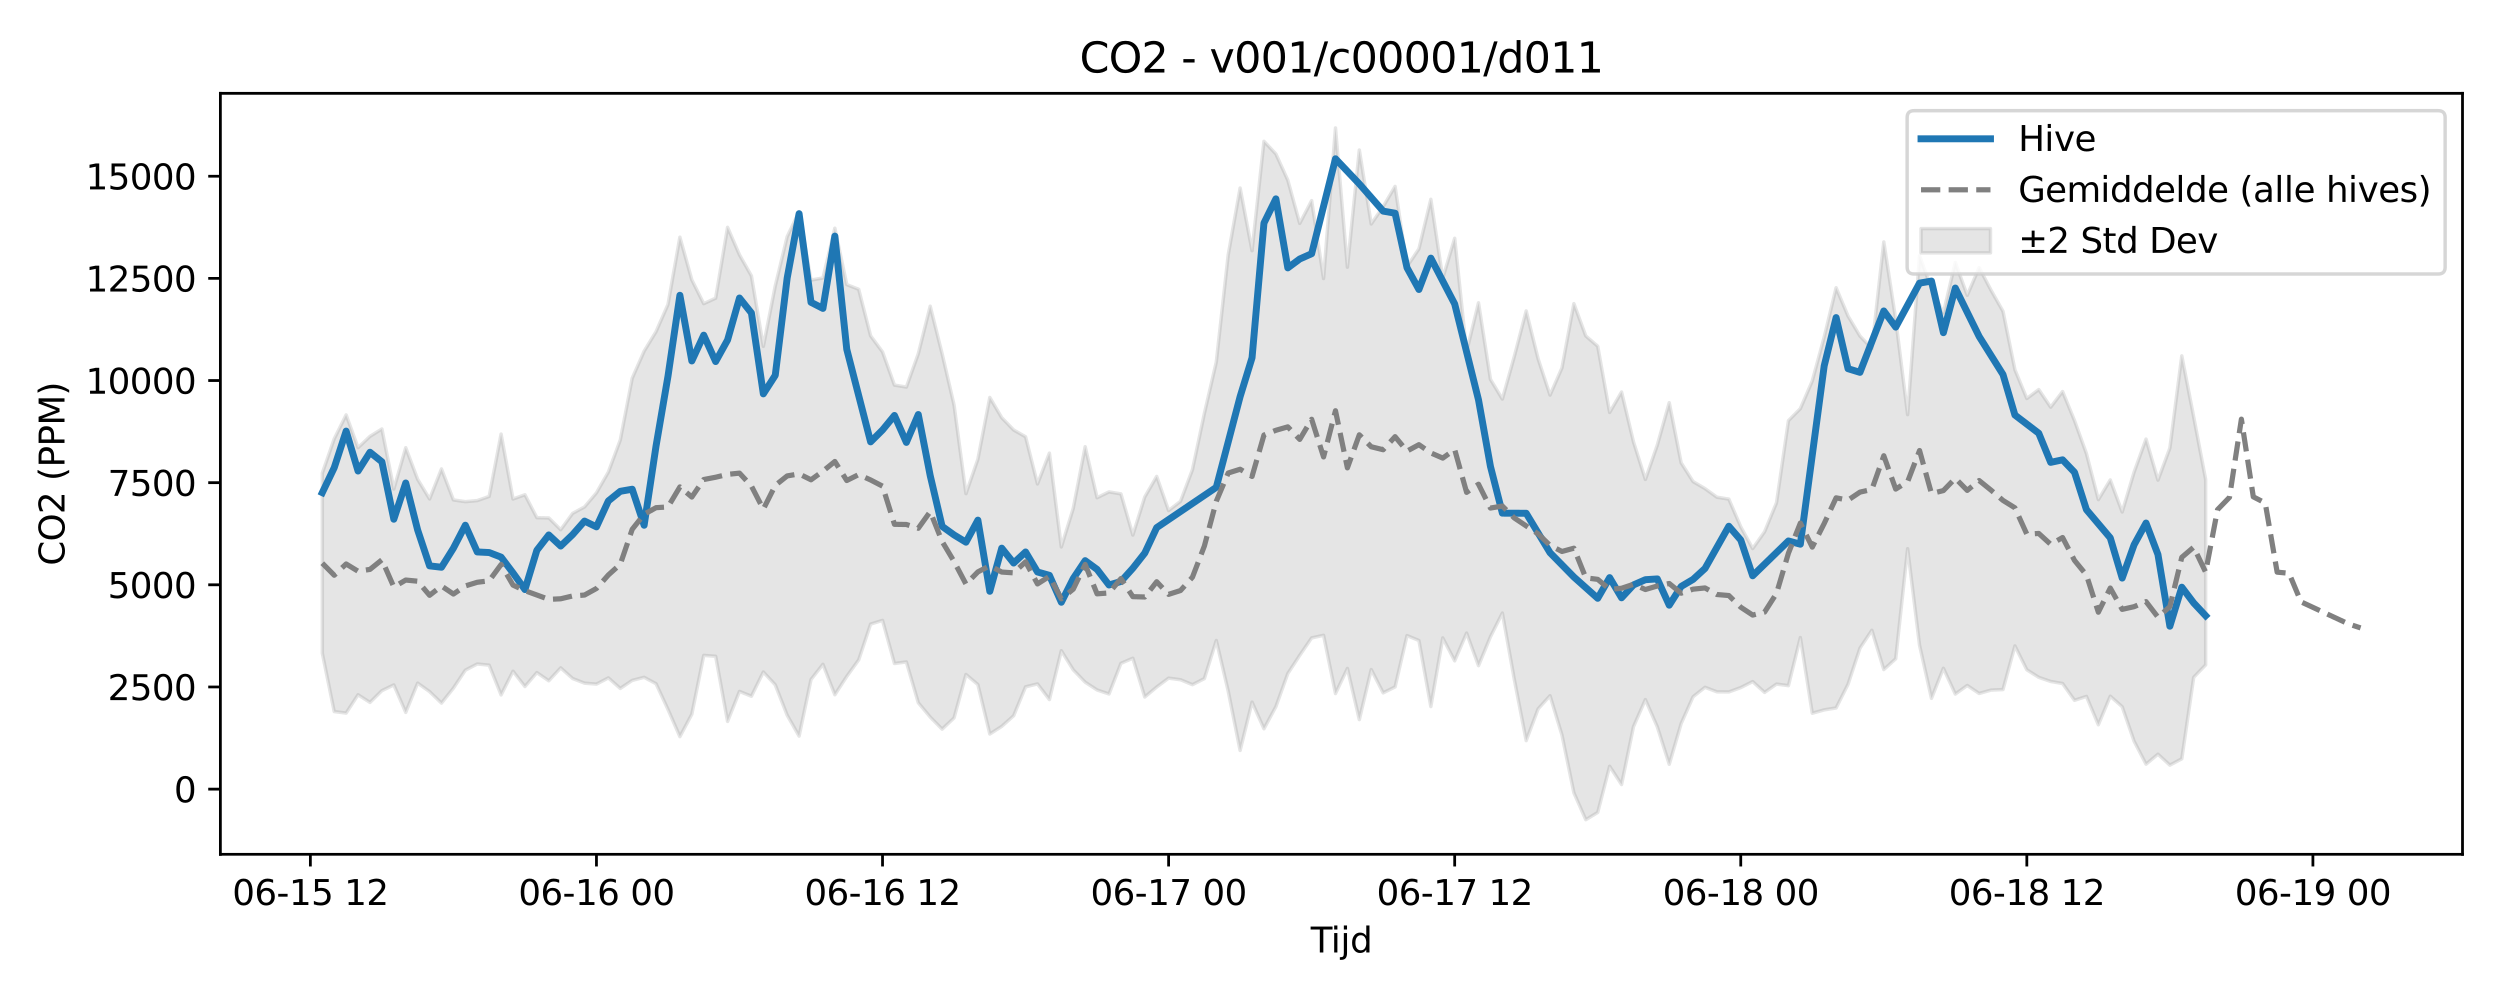<?xml version="1.0" encoding="utf-8" standalone="no"?>
<!DOCTYPE svg PUBLIC "-//W3C//DTD SVG 1.1//EN"
  "http://www.w3.org/Graphics/SVG/1.1/DTD/svg11.dtd">
<svg xmlns:xlink="http://www.w3.org/1999/xlink" width="720pt" height="288pt" viewBox="0 0 720 288" xmlns="http://www.w3.org/2000/svg" version="1.1">
 <defs>
  <style type="text/css">*{stroke-linejoin: round; stroke-linecap: butt}</style>
 </defs>
 <g id="figure_1">
  <g id="patch_1">
   <path d="M 0 288 
L 720 288 
L 720 0 
L 0 0 
z
" style="fill: #ffffff"/>
  </g>
  <g id="axes_1">
   <g id="patch_2">
    <path d="M 63.47 246.04 
L 709.2 246.04 
L 709.2 26.88 
L 63.47 26.88 
z
" style="fill: #ffffff"/>
   </g>
   <g id="FillBetweenPolyCollection_1">
    <defs>
     <path id="mf82077e69b" d="M 92.821 -151.718 
L 92.821 -99.888 
L 96.254 -83.065 
L 99.687 -82.637 
L 103.12 -87.908 
L 106.553 -85.699 
L 109.986 -89.09 
L 113.419 -90.741 
L 116.852 -82.831 
L 120.285 -91.264 
L 123.718 -88.813 
L 127.15 -85.507 
L 130.583 -89.812 
L 134.016 -94.982 
L 137.449 -96.773 
L 140.882 -96.433 
L 144.315 -87.86 
L 147.748 -94.683 
L 151.181 -90.273 
L 154.614 -94.298 
L 158.047 -91.931 
L 161.48 -95.653 
L 164.912 -92.588 
L 168.345 -91.252 
L 171.778 -90.974 
L 175.211 -92.769 
L 178.644 -89.728 
L 182.077 -92.045 
L 185.51 -92.929 
L 188.943 -91.09 
L 192.376 -83.692 
L 195.809 -75.841 
L 199.242 -82.294 
L 202.674 -99.248 
L 206.107 -98.986 
L 209.54 -80.231 
L 212.973 -88.872 
L 216.406 -87.487 
L 219.839 -94.462 
L 223.272 -90.772 
L 226.705 -82.03 
L 230.138 -75.996 
L 233.571 -92.294 
L 237.004 -96.679 
L 240.436 -87.904 
L 243.869 -93.193 
L 247.302 -97.949 
L 250.735 -108.26 
L 254.168 -109.33 
L 257.601 -96.907 
L 261.034 -97.364 
L 264.467 -85.61 
L 267.9 -81.491 
L 271.333 -78.003 
L 274.765 -81.235 
L 278.198 -93.748 
L 281.631 -90.847 
L 285.064 -76.599 
L 288.497 -78.797 
L 291.93 -81.87 
L 295.363 -90.186 
L 298.796 -91.031 
L 302.229 -86.523 
L 305.662 -100.596 
L 309.095 -95.082 
L 312.527 -91.533 
L 315.96 -89.292 
L 319.393 -88.133 
L 322.826 -96.958 
L 326.259 -98.433 
L 329.692 -87.259 
L 333.125 -90.128 
L 336.558 -92.692 
L 339.991 -92.237 
L 343.424 -90.806 
L 346.857 -92.559 
L 350.289 -103.541 
L 353.722 -88.955 
L 357.155 -71.867 
L 360.588 -85.789 
L 364.021 -78.111 
L 367.454 -84.49 
L 370.887 -94.019 
L 374.32 -99.255 
L 377.753 -104.278 
L 381.186 -105.033 
L 384.619 -88.251 
L 388.051 -95.478 
L 391.484 -80.747 
L 394.917 -95.173 
L 398.35 -88.453 
L 401.783 -90.165 
L 405.216 -104.948 
L 408.649 -103.538 
L 412.082 -84.512 
L 415.515 -104.287 
L 418.948 -97.677 
L 422.381 -105.677 
L 425.813 -96.287 
L 429.246 -104.602 
L 432.679 -111.441 
L 436.112 -92.36 
L 439.545 -74.701 
L 442.978 -83.842 
L 446.411 -87.638 
L 449.844 -76.311 
L 453.277 -59.678 
L 456.71 -51.922 
L 460.143 -54.014 
L 463.575 -67.315 
L 467.008 -62.048 
L 470.441 -78.7 
L 473.874 -86.515 
L 477.307 -78.659 
L 480.74 -67.883 
L 484.173 -79.615 
L 487.606 -87.335 
L 491.039 -90.056 
L 494.472 -88.754 
L 497.905 -88.716 
L 501.337 -89.971 
L 504.77 -91.707 
L 508.203 -88.581 
L 511.636 -90.988 
L 515.069 -90.531 
L 518.502 -104.397 
L 521.935 -82.585 
L 525.368 -83.553 
L 528.801 -84.113 
L 532.234 -90.934 
L 535.666 -101.319 
L 539.099 -106.487 
L 542.532 -95.16 
L 545.965 -98.272 
L 549.398 -129.984 
L 552.831 -102.164 
L 556.264 -86.874 
L 559.697 -95.538 
L 563.13 -88.109 
L 566.563 -90.588 
L 569.996 -88.28 
L 573.428 -89.252 
L 576.861 -89.404 
L 580.294 -101.974 
L 583.727 -95.098 
L 587.16 -92.926 
L 590.593 -91.738 
L 594.026 -91.147 
L 597.459 -86.308 
L 600.892 -87.435 
L 604.325 -79.264 
L 607.758 -87.505 
L 611.19 -84.459 
L 614.623 -74.521 
L 618.056 -67.916 
L 621.489 -70.784 
L 624.922 -67.639 
L 628.355 -69.461 
L 631.788 -92.941 
L 635.221 -96.496 
L 635.221 -149.941 
L 635.221 -149.941 
L 631.788 -167.905 
L 628.355 -185.513 
L 624.922 -158.944 
L 621.489 -149.718 
L 618.056 -161.545 
L 614.623 -152.038 
L 611.19 -140.546 
L 607.758 -149.785 
L 604.325 -144.102 
L 600.892 -157.367 
L 597.459 -166.883 
L 594.026 -175.236 
L 590.593 -170.736 
L 587.16 -175.809 
L 583.727 -173.223 
L 580.294 -181.519 
L 576.861 -198.357 
L 573.428 -204.398 
L 569.996 -210.926 
L 566.563 -202.947 
L 563.13 -212.403 
L 559.697 -197.886 
L 556.264 -204.842 
L 552.831 -214.327 
L 549.398 -168.585 
L 545.965 -196.016 
L 542.532 -218.324 
L 539.099 -187.603 
L 535.666 -191.214 
L 532.234 -196.988 
L 528.801 -205.133 
L 525.368 -190.911 
L 521.935 -178.279 
L 518.502 -170.317 
L 515.069 -166.841 
L 511.636 -143.215 
L 508.203 -134.862 
L 504.77 -130.009 
L 501.337 -136.282 
L 497.905 -144.255 
L 494.472 -144.804 
L 491.039 -147.289 
L 487.606 -149.307 
L 484.173 -154.703 
L 480.74 -172.025 
L 477.307 -159.82 
L 473.874 -149.925 
L 470.441 -160.752 
L 467.008 -175.108 
L 463.575 -169.208 
L 460.143 -188.282 
L 456.71 -191.238 
L 453.277 -200.551 
L 449.844 -182.044 
L 446.411 -174.21 
L 442.978 -184.656 
L 439.545 -198.454 
L 436.112 -185.296 
L 432.679 -173.066 
L 429.246 -178.763 
L 425.813 -200.795 
L 422.381 -186.725 
L 418.948 -219.378 
L 415.515 -207.84 
L 412.082 -230.607 
L 408.649 -216.335 
L 405.216 -211.21 
L 401.783 -234.317 
L 398.35 -228.5 
L 394.917 -223.492 
L 391.484 -244.797 
L 388.051 -211.033 
L 384.619 -251.158 
L 381.186 -207.778 
L 377.753 -230.217 
L 374.32 -223.653 
L 370.887 -236.111 
L 367.454 -243.661 
L 364.021 -247.303 
L 360.588 -215.784 
L 357.155 -233.848 
L 353.722 -214.588 
L 350.289 -183.722 
L 346.857 -168.912 
L 343.424 -152.733 
L 339.991 -143.623 
L 336.558 -140.958 
L 333.125 -150.794 
L 329.692 -144.875 
L 326.259 -133.903 
L 322.826 -145.765 
L 319.393 -146.338 
L 315.96 -144.653 
L 312.527 -159.348 
L 309.095 -141.578 
L 305.662 -130.476 
L 302.229 -157.502 
L 298.796 -148.621 
L 295.363 -162.206 
L 291.93 -164.168 
L 288.497 -167.701 
L 285.064 -173.534 
L 281.631 -155.752 
L 278.198 -145.822 
L 274.765 -171.355 
L 271.333 -186.111 
L 267.9 -199.82 
L 264.467 -186.107 
L 261.034 -176.524 
L 257.601 -177.094 
L 254.168 -186.645 
L 250.735 -191.283 
L 247.302 -204.688 
L 243.869 -206.029 
L 240.436 -222.277 
L 237.004 -207.944 
L 233.571 -207.343 
L 230.138 -227.054 
L 226.705 -219.834 
L 223.272 -205.634 
L 219.839 -188.245 
L 216.406 -208.559 
L 212.973 -214.603 
L 209.54 -222.528 
L 206.107 -202.128 
L 202.674 -200.543 
L 199.242 -207.406 
L 195.809 -219.694 
L 192.376 -200.307 
L 188.943 -192.493 
L 185.51 -186.859 
L 182.077 -179.071 
L 178.644 -161.275 
L 175.211 -152.058 
L 171.778 -146.067 
L 168.345 -142.004 
L 164.912 -140.145 
L 161.48 -135.444 
L 158.047 -138.837 
L 154.614 -138.908 
L 151.181 -145.512 
L 147.748 -144.286 
L 144.315 -162.984 
L 140.882 -145.031 
L 137.449 -143.834 
L 134.016 -143.523 
L 130.583 -144.022 
L 127.15 -152.952 
L 123.718 -144.289 
L 120.285 -149.964 
L 116.852 -159.065 
L 113.419 -147.157 
L 109.986 -164.458 
L 106.553 -162.324 
L 103.12 -159.066 
L 99.687 -168.515 
L 96.254 -161.606 
L 92.821 -151.718 
z
" style="stroke: #808080; stroke-opacity: 0.2"/>
    </defs>
    <g clip-path="url(#p3aadb808c8)">
     <use xlink:href="#mf82077e69b" x="0" y="288" style="fill: #808080; fill-opacity: 0.2; stroke: #808080; stroke-opacity: 0.2"/>
    </g>
   </g>
   <g id="matplotlib.axis_1">
    <g id="xtick_1">
     <g id="line2d_1">
      <defs>
       <path id="mbc60d26d0f" d="M 0 0 
L 0 3.5 
" style="stroke: #000000; stroke-width: 0.8"/>
      </defs>
      <g>
       <use xlink:href="#mbc60d26d0f" x="89.388" y="246.04" style="stroke: #000000; stroke-width: 0.8"/>
      </g>
     </g>
     <g id="text_1">
      <!-- 06-15 12 -->
      <g transform="translate(66.908 260.638) scale(0.1 -0.1)">
       <defs>
        <path id="DejaVuSans-30" d="M 2034 4250 
Q 1547 4250 1301 3770 
Q 1056 3291 1056 2328 
Q 1056 1369 1301 889 
Q 1547 409 2034 409 
Q 2525 409 2770 889 
Q 3016 1369 3016 2328 
Q 3016 3291 2770 3770 
Q 2525 4250 2034 4250 
z
M 2034 4750 
Q 2819 4750 3233 4129 
Q 3647 3509 3647 2328 
Q 3647 1150 3233 529 
Q 2819 -91 2034 -91 
Q 1250 -91 836 529 
Q 422 1150 422 2328 
Q 422 3509 836 4129 
Q 1250 4750 2034 4750 
z
" transform="scale(0.016)"/>
        <path id="DejaVuSans-36" d="M 2113 2584 
Q 1688 2584 1439 2293 
Q 1191 2003 1191 1497 
Q 1191 994 1439 701 
Q 1688 409 2113 409 
Q 2538 409 2786 701 
Q 3034 994 3034 1497 
Q 3034 2003 2786 2293 
Q 2538 2584 2113 2584 
z
M 3366 4563 
L 3366 3988 
Q 3128 4100 2886 4159 
Q 2644 4219 2406 4219 
Q 1781 4219 1451 3797 
Q 1122 3375 1075 2522 
Q 1259 2794 1537 2939 
Q 1816 3084 2150 3084 
Q 2853 3084 3261 2657 
Q 3669 2231 3669 1497 
Q 3669 778 3244 343 
Q 2819 -91 2113 -91 
Q 1303 -91 875 529 
Q 447 1150 447 2328 
Q 447 3434 972 4092 
Q 1497 4750 2381 4750 
Q 2619 4750 2861 4703 
Q 3103 4656 3366 4563 
z
" transform="scale(0.016)"/>
        <path id="DejaVuSans-2d" d="M 313 2009 
L 1997 2009 
L 1997 1497 
L 313 1497 
L 313 2009 
z
" transform="scale(0.016)"/>
        <path id="DejaVuSans-31" d="M 794 531 
L 1825 531 
L 1825 4091 
L 703 3866 
L 703 4441 
L 1819 4666 
L 2450 4666 
L 2450 531 
L 3481 531 
L 3481 0 
L 794 0 
L 794 531 
z
" transform="scale(0.016)"/>
        <path id="DejaVuSans-35" d="M 691 4666 
L 3169 4666 
L 3169 4134 
L 1269 4134 
L 1269 2991 
Q 1406 3038 1543 3061 
Q 1681 3084 1819 3084 
Q 2600 3084 3056 2656 
Q 3513 2228 3513 1497 
Q 3513 744 3044 326 
Q 2575 -91 1722 -91 
Q 1428 -91 1123 -41 
Q 819 9 494 109 
L 494 744 
Q 775 591 1075 516 
Q 1375 441 1709 441 
Q 2250 441 2565 725 
Q 2881 1009 2881 1497 
Q 2881 1984 2565 2268 
Q 2250 2553 1709 2553 
Q 1456 2553 1204 2497 
Q 953 2441 691 2322 
L 691 4666 
z
" transform="scale(0.016)"/>
        <path id="DejaVuSans-20" transform="scale(0.016)"/>
        <path id="DejaVuSans-32" d="M 1228 531 
L 3431 531 
L 3431 0 
L 469 0 
L 469 531 
Q 828 903 1448 1529 
Q 2069 2156 2228 2338 
Q 2531 2678 2651 2914 
Q 2772 3150 2772 3378 
Q 2772 3750 2511 3984 
Q 2250 4219 1831 4219 
Q 1534 4219 1204 4116 
Q 875 4013 500 3803 
L 500 4441 
Q 881 4594 1212 4672 
Q 1544 4750 1819 4750 
Q 2544 4750 2975 4387 
Q 3406 4025 3406 3419 
Q 3406 3131 3298 2873 
Q 3191 2616 2906 2266 
Q 2828 2175 2409 1742 
Q 1991 1309 1228 531 
z
" transform="scale(0.016)"/>
       </defs>
       <use xlink:href="#DejaVuSans-30"/>
       <use xlink:href="#DejaVuSans-36" transform="translate(63.623 0)"/>
       <use xlink:href="#DejaVuSans-2d" transform="translate(127.246 0)"/>
       <use xlink:href="#DejaVuSans-31" transform="translate(163.33 0)"/>
       <use xlink:href="#DejaVuSans-35" transform="translate(226.953 0)"/>
       <use xlink:href="#DejaVuSans-20" transform="translate(290.576 0)"/>
       <use xlink:href="#DejaVuSans-31" transform="translate(322.363 0)"/>
       <use xlink:href="#DejaVuSans-32" transform="translate(385.986 0)"/>
      </g>
     </g>
    </g>
    <g id="xtick_2">
     <g id="line2d_2">
      <g>
       <use xlink:href="#mbc60d26d0f" x="171.778" y="246.04" style="stroke: #000000; stroke-width: 0.8"/>
      </g>
     </g>
     <g id="text_2">
      <!-- 06-16 00 -->
      <g transform="translate(149.298 260.638) scale(0.1 -0.1)">
       <use xlink:href="#DejaVuSans-30"/>
       <use xlink:href="#DejaVuSans-36" transform="translate(63.623 0)"/>
       <use xlink:href="#DejaVuSans-2d" transform="translate(127.246 0)"/>
       <use xlink:href="#DejaVuSans-31" transform="translate(163.33 0)"/>
       <use xlink:href="#DejaVuSans-36" transform="translate(226.953 0)"/>
       <use xlink:href="#DejaVuSans-20" transform="translate(290.576 0)"/>
       <use xlink:href="#DejaVuSans-30" transform="translate(322.363 0)"/>
       <use xlink:href="#DejaVuSans-30" transform="translate(385.986 0)"/>
      </g>
     </g>
    </g>
    <g id="xtick_3">
     <g id="line2d_3">
      <g>
       <use xlink:href="#mbc60d26d0f" x="254.168" y="246.04" style="stroke: #000000; stroke-width: 0.8"/>
      </g>
     </g>
     <g id="text_3">
      <!-- 06-16 12 -->
      <g transform="translate(231.688 260.638) scale(0.1 -0.1)">
       <use xlink:href="#DejaVuSans-30"/>
       <use xlink:href="#DejaVuSans-36" transform="translate(63.623 0)"/>
       <use xlink:href="#DejaVuSans-2d" transform="translate(127.246 0)"/>
       <use xlink:href="#DejaVuSans-31" transform="translate(163.33 0)"/>
       <use xlink:href="#DejaVuSans-36" transform="translate(226.953 0)"/>
       <use xlink:href="#DejaVuSans-20" transform="translate(290.576 0)"/>
       <use xlink:href="#DejaVuSans-31" transform="translate(322.363 0)"/>
       <use xlink:href="#DejaVuSans-32" transform="translate(385.986 0)"/>
      </g>
     </g>
    </g>
    <g id="xtick_4">
     <g id="line2d_4">
      <g>
       <use xlink:href="#mbc60d26d0f" x="336.558" y="246.04" style="stroke: #000000; stroke-width: 0.8"/>
      </g>
     </g>
     <g id="text_4">
      <!-- 06-17 00 -->
      <g transform="translate(314.077 260.638) scale(0.1 -0.1)">
       <defs>
        <path id="DejaVuSans-37" d="M 525 4666 
L 3525 4666 
L 3525 4397 
L 1831 0 
L 1172 0 
L 2766 4134 
L 525 4134 
L 525 4666 
z
" transform="scale(0.016)"/>
       </defs>
       <use xlink:href="#DejaVuSans-30"/>
       <use xlink:href="#DejaVuSans-36" transform="translate(63.623 0)"/>
       <use xlink:href="#DejaVuSans-2d" transform="translate(127.246 0)"/>
       <use xlink:href="#DejaVuSans-31" transform="translate(163.33 0)"/>
       <use xlink:href="#DejaVuSans-37" transform="translate(226.953 0)"/>
       <use xlink:href="#DejaVuSans-20" transform="translate(290.576 0)"/>
       <use xlink:href="#DejaVuSans-30" transform="translate(322.363 0)"/>
       <use xlink:href="#DejaVuSans-30" transform="translate(385.986 0)"/>
      </g>
     </g>
    </g>
    <g id="xtick_5">
     <g id="line2d_5">
      <g>
       <use xlink:href="#mbc60d26d0f" x="418.948" y="246.04" style="stroke: #000000; stroke-width: 0.8"/>
      </g>
     </g>
     <g id="text_5">
      <!-- 06-17 12 -->
      <g transform="translate(396.467 260.638) scale(0.1 -0.1)">
       <use xlink:href="#DejaVuSans-30"/>
       <use xlink:href="#DejaVuSans-36" transform="translate(63.623 0)"/>
       <use xlink:href="#DejaVuSans-2d" transform="translate(127.246 0)"/>
       <use xlink:href="#DejaVuSans-31" transform="translate(163.33 0)"/>
       <use xlink:href="#DejaVuSans-37" transform="translate(226.953 0)"/>
       <use xlink:href="#DejaVuSans-20" transform="translate(290.576 0)"/>
       <use xlink:href="#DejaVuSans-31" transform="translate(322.363 0)"/>
       <use xlink:href="#DejaVuSans-32" transform="translate(385.986 0)"/>
      </g>
     </g>
    </g>
    <g id="xtick_6">
     <g id="line2d_6">
      <g>
       <use xlink:href="#mbc60d26d0f" x="501.337" y="246.04" style="stroke: #000000; stroke-width: 0.8"/>
      </g>
     </g>
     <g id="text_6">
      <!-- 06-18 00 -->
      <g transform="translate(478.857 260.638) scale(0.1 -0.1)">
       <defs>
        <path id="DejaVuSans-38" d="M 2034 2216 
Q 1584 2216 1326 1975 
Q 1069 1734 1069 1313 
Q 1069 891 1326 650 
Q 1584 409 2034 409 
Q 2484 409 2743 651 
Q 3003 894 3003 1313 
Q 3003 1734 2745 1975 
Q 2488 2216 2034 2216 
z
M 1403 2484 
Q 997 2584 770 2862 
Q 544 3141 544 3541 
Q 544 4100 942 4425 
Q 1341 4750 2034 4750 
Q 2731 4750 3128 4425 
Q 3525 4100 3525 3541 
Q 3525 3141 3298 2862 
Q 3072 2584 2669 2484 
Q 3125 2378 3379 2068 
Q 3634 1759 3634 1313 
Q 3634 634 3220 271 
Q 2806 -91 2034 -91 
Q 1263 -91 848 271 
Q 434 634 434 1313 
Q 434 1759 690 2068 
Q 947 2378 1403 2484 
z
M 1172 3481 
Q 1172 3119 1398 2916 
Q 1625 2713 2034 2713 
Q 2441 2713 2670 2916 
Q 2900 3119 2900 3481 
Q 2900 3844 2670 4047 
Q 2441 4250 2034 4250 
Q 1625 4250 1398 4047 
Q 1172 3844 1172 3481 
z
" transform="scale(0.016)"/>
       </defs>
       <use xlink:href="#DejaVuSans-30"/>
       <use xlink:href="#DejaVuSans-36" transform="translate(63.623 0)"/>
       <use xlink:href="#DejaVuSans-2d" transform="translate(127.246 0)"/>
       <use xlink:href="#DejaVuSans-31" transform="translate(163.33 0)"/>
       <use xlink:href="#DejaVuSans-38" transform="translate(226.953 0)"/>
       <use xlink:href="#DejaVuSans-20" transform="translate(290.576 0)"/>
       <use xlink:href="#DejaVuSans-30" transform="translate(322.363 0)"/>
       <use xlink:href="#DejaVuSans-30" transform="translate(385.986 0)"/>
      </g>
     </g>
    </g>
    <g id="xtick_7">
     <g id="line2d_7">
      <g>
       <use xlink:href="#mbc60d26d0f" x="583.727" y="246.04" style="stroke: #000000; stroke-width: 0.8"/>
      </g>
     </g>
     <g id="text_7">
      <!-- 06-18 12 -->
      <g transform="translate(561.247 260.638) scale(0.1 -0.1)">
       <use xlink:href="#DejaVuSans-30"/>
       <use xlink:href="#DejaVuSans-36" transform="translate(63.623 0)"/>
       <use xlink:href="#DejaVuSans-2d" transform="translate(127.246 0)"/>
       <use xlink:href="#DejaVuSans-31" transform="translate(163.33 0)"/>
       <use xlink:href="#DejaVuSans-38" transform="translate(226.953 0)"/>
       <use xlink:href="#DejaVuSans-20" transform="translate(290.576 0)"/>
       <use xlink:href="#DejaVuSans-31" transform="translate(322.363 0)"/>
       <use xlink:href="#DejaVuSans-32" transform="translate(385.986 0)"/>
      </g>
     </g>
    </g>
    <g id="xtick_8">
     <g id="line2d_8">
      <g>
       <use xlink:href="#mbc60d26d0f" x="666.117" y="246.04" style="stroke: #000000; stroke-width: 0.8"/>
      </g>
     </g>
     <g id="text_8">
      <!-- 06-19 00 -->
      <g transform="translate(643.637 260.638) scale(0.1 -0.1)">
       <defs>
        <path id="DejaVuSans-39" d="M 703 97 
L 703 672 
Q 941 559 1184 500 
Q 1428 441 1663 441 
Q 2288 441 2617 861 
Q 2947 1281 2994 2138 
Q 2813 1869 2534 1725 
Q 2256 1581 1919 1581 
Q 1219 1581 811 2004 
Q 403 2428 403 3163 
Q 403 3881 828 4315 
Q 1253 4750 1959 4750 
Q 2769 4750 3195 4129 
Q 3622 3509 3622 2328 
Q 3622 1225 3098 567 
Q 2575 -91 1691 -91 
Q 1453 -91 1209 -44 
Q 966 3 703 97 
z
M 1959 2075 
Q 2384 2075 2632 2365 
Q 2881 2656 2881 3163 
Q 2881 3666 2632 3958 
Q 2384 4250 1959 4250 
Q 1534 4250 1286 3958 
Q 1038 3666 1038 3163 
Q 1038 2656 1286 2365 
Q 1534 2075 1959 2075 
z
" transform="scale(0.016)"/>
       </defs>
       <use xlink:href="#DejaVuSans-30"/>
       <use xlink:href="#DejaVuSans-36" transform="translate(63.623 0)"/>
       <use xlink:href="#DejaVuSans-2d" transform="translate(127.246 0)"/>
       <use xlink:href="#DejaVuSans-31" transform="translate(163.33 0)"/>
       <use xlink:href="#DejaVuSans-39" transform="translate(226.953 0)"/>
       <use xlink:href="#DejaVuSans-20" transform="translate(290.576 0)"/>
       <use xlink:href="#DejaVuSans-30" transform="translate(322.363 0)"/>
       <use xlink:href="#DejaVuSans-30" transform="translate(385.986 0)"/>
      </g>
     </g>
    </g>
    <g id="text_9">
     <!-- Tijd -->
     <g transform="translate(377.485 274.317) scale(0.1 -0.1)">
      <defs>
       <path id="DejaVuSans-54" d="M -19 4666 
L 3928 4666 
L 3928 4134 
L 2272 4134 
L 2272 0 
L 1638 0 
L 1638 4134 
L -19 4134 
L -19 4666 
z
" transform="scale(0.016)"/>
       <path id="DejaVuSans-69" d="M 603 3500 
L 1178 3500 
L 1178 0 
L 603 0 
L 603 3500 
z
M 603 4863 
L 1178 4863 
L 1178 4134 
L 603 4134 
L 603 4863 
z
" transform="scale(0.016)"/>
       <path id="DejaVuSans-6a" d="M 603 3500 
L 1178 3500 
L 1178 -63 
Q 1178 -731 923 -1031 
Q 669 -1331 103 -1331 
L -116 -1331 
L -116 -844 
L 38 -844 
Q 366 -844 484 -692 
Q 603 -541 603 -63 
L 603 3500 
z
M 603 4863 
L 1178 4863 
L 1178 4134 
L 603 4134 
L 603 4863 
z
" transform="scale(0.016)"/>
       <path id="DejaVuSans-64" d="M 2906 2969 
L 2906 4863 
L 3481 4863 
L 3481 0 
L 2906 0 
L 2906 525 
Q 2725 213 2448 61 
Q 2172 -91 1784 -91 
Q 1150 -91 751 415 
Q 353 922 353 1747 
Q 353 2572 751 3078 
Q 1150 3584 1784 3584 
Q 2172 3584 2448 3432 
Q 2725 3281 2906 2969 
z
M 947 1747 
Q 947 1113 1208 752 
Q 1469 391 1925 391 
Q 2381 391 2643 752 
Q 2906 1113 2906 1747 
Q 2906 2381 2643 2742 
Q 2381 3103 1925 3103 
Q 1469 3103 1208 2742 
Q 947 2381 947 1747 
z
" transform="scale(0.016)"/>
      </defs>
      <use xlink:href="#DejaVuSans-54"/>
      <use xlink:href="#DejaVuSans-69" transform="translate(57.959 0)"/>
      <use xlink:href="#DejaVuSans-6a" transform="translate(85.742 0)"/>
      <use xlink:href="#DejaVuSans-64" transform="translate(113.525 0)"/>
     </g>
    </g>
   </g>
   <g id="matplotlib.axis_2">
    <g id="ytick_1">
     <g id="line2d_9">
      <defs>
       <path id="m5ac6c5b2dc" d="M 0 0 
L -3.5 0 
" style="stroke: #000000; stroke-width: 0.8"/>
      </defs>
      <g>
       <use xlink:href="#m5ac6c5b2dc" x="63.47" y="227.265" style="stroke: #000000; stroke-width: 0.8"/>
      </g>
     </g>
     <g id="text_10">
      <!-- 0 -->
      <g transform="translate(50.108 231.064) scale(0.1 -0.1)">
       <use xlink:href="#DejaVuSans-30"/>
      </g>
     </g>
    </g>
    <g id="ytick_2">
     <g id="line2d_10">
      <g>
       <use xlink:href="#m5ac6c5b2dc" x="63.47" y="197.846" style="stroke: #000000; stroke-width: 0.8"/>
      </g>
     </g>
     <g id="text_11">
      <!-- 2500 -->
      <g transform="translate(31.02 201.646) scale(0.1 -0.1)">
       <use xlink:href="#DejaVuSans-32"/>
       <use xlink:href="#DejaVuSans-35" transform="translate(63.623 0)"/>
       <use xlink:href="#DejaVuSans-30" transform="translate(127.246 0)"/>
       <use xlink:href="#DejaVuSans-30" transform="translate(190.869 0)"/>
      </g>
     </g>
    </g>
    <g id="ytick_3">
     <g id="line2d_11">
      <g>
       <use xlink:href="#m5ac6c5b2dc" x="63.47" y="168.428" style="stroke: #000000; stroke-width: 0.8"/>
      </g>
     </g>
     <g id="text_12">
      <!-- 5000 -->
      <g transform="translate(31.02 172.227) scale(0.1 -0.1)">
       <use xlink:href="#DejaVuSans-35"/>
       <use xlink:href="#DejaVuSans-30" transform="translate(63.623 0)"/>
       <use xlink:href="#DejaVuSans-30" transform="translate(127.246 0)"/>
       <use xlink:href="#DejaVuSans-30" transform="translate(190.869 0)"/>
      </g>
     </g>
    </g>
    <g id="ytick_4">
     <g id="line2d_12">
      <g>
       <use xlink:href="#m5ac6c5b2dc" x="63.47" y="139.009" style="stroke: #000000; stroke-width: 0.8"/>
      </g>
     </g>
     <g id="text_13">
      <!-- 7500 -->
      <g transform="translate(31.02 142.809) scale(0.1 -0.1)">
       <use xlink:href="#DejaVuSans-37"/>
       <use xlink:href="#DejaVuSans-35" transform="translate(63.623 0)"/>
       <use xlink:href="#DejaVuSans-30" transform="translate(127.246 0)"/>
       <use xlink:href="#DejaVuSans-30" transform="translate(190.869 0)"/>
      </g>
     </g>
    </g>
    <g id="ytick_5">
     <g id="line2d_13">
      <g>
       <use xlink:href="#m5ac6c5b2dc" x="63.47" y="109.591" style="stroke: #000000; stroke-width: 0.8"/>
      </g>
     </g>
     <g id="text_14">
      <!-- 10000 -->
      <g transform="translate(24.657 113.39) scale(0.1 -0.1)">
       <use xlink:href="#DejaVuSans-31"/>
       <use xlink:href="#DejaVuSans-30" transform="translate(63.623 0)"/>
       <use xlink:href="#DejaVuSans-30" transform="translate(127.246 0)"/>
       <use xlink:href="#DejaVuSans-30" transform="translate(190.869 0)"/>
       <use xlink:href="#DejaVuSans-30" transform="translate(254.492 0)"/>
      </g>
     </g>
    </g>
    <g id="ytick_6">
     <g id="line2d_14">
      <g>
       <use xlink:href="#m5ac6c5b2dc" x="63.47" y="80.172" style="stroke: #000000; stroke-width: 0.8"/>
      </g>
     </g>
     <g id="text_15">
      <!-- 12500 -->
      <g transform="translate(24.657 83.971) scale(0.1 -0.1)">
       <use xlink:href="#DejaVuSans-31"/>
       <use xlink:href="#DejaVuSans-32" transform="translate(63.623 0)"/>
       <use xlink:href="#DejaVuSans-35" transform="translate(127.246 0)"/>
       <use xlink:href="#DejaVuSans-30" transform="translate(190.869 0)"/>
       <use xlink:href="#DejaVuSans-30" transform="translate(254.492 0)"/>
      </g>
     </g>
    </g>
    <g id="ytick_7">
     <g id="line2d_15">
      <g>
       <use xlink:href="#m5ac6c5b2dc" x="63.47" y="50.754" style="stroke: #000000; stroke-width: 0.8"/>
      </g>
     </g>
     <g id="text_16">
      <!-- 15000 -->
      <g transform="translate(24.657 54.553) scale(0.1 -0.1)">
       <use xlink:href="#DejaVuSans-31"/>
       <use xlink:href="#DejaVuSans-35" transform="translate(63.623 0)"/>
       <use xlink:href="#DejaVuSans-30" transform="translate(127.246 0)"/>
       <use xlink:href="#DejaVuSans-30" transform="translate(190.869 0)"/>
       <use xlink:href="#DejaVuSans-30" transform="translate(254.492 0)"/>
      </g>
     </g>
    </g>
    <g id="text_17">
     <!-- CO2 (PPM) -->
     <g transform="translate(18.578 162.903) rotate(-90) scale(0.1 -0.1)">
      <defs>
       <path id="DejaVuSans-43" d="M 4122 4306 
L 4122 3641 
Q 3803 3938 3442 4084 
Q 3081 4231 2675 4231 
Q 1875 4231 1450 3742 
Q 1025 3253 1025 2328 
Q 1025 1406 1450 917 
Q 1875 428 2675 428 
Q 3081 428 3442 575 
Q 3803 722 4122 1019 
L 4122 359 
Q 3791 134 3420 21 
Q 3050 -91 2638 -91 
Q 1578 -91 968 557 
Q 359 1206 359 2328 
Q 359 3453 968 4101 
Q 1578 4750 2638 4750 
Q 3056 4750 3426 4639 
Q 3797 4528 4122 4306 
z
" transform="scale(0.016)"/>
       <path id="DejaVuSans-4f" d="M 2522 4238 
Q 1834 4238 1429 3725 
Q 1025 3213 1025 2328 
Q 1025 1447 1429 934 
Q 1834 422 2522 422 
Q 3209 422 3611 934 
Q 4013 1447 4013 2328 
Q 4013 3213 3611 3725 
Q 3209 4238 2522 4238 
z
M 2522 4750 
Q 3503 4750 4090 4092 
Q 4678 3434 4678 2328 
Q 4678 1225 4090 567 
Q 3503 -91 2522 -91 
Q 1538 -91 948 565 
Q 359 1222 359 2328 
Q 359 3434 948 4092 
Q 1538 4750 2522 4750 
z
" transform="scale(0.016)"/>
       <path id="DejaVuSans-28" d="M 1984 4856 
Q 1566 4138 1362 3434 
Q 1159 2731 1159 2009 
Q 1159 1288 1364 580 
Q 1569 -128 1984 -844 
L 1484 -844 
Q 1016 -109 783 600 
Q 550 1309 550 2009 
Q 550 2706 781 3412 
Q 1013 4119 1484 4856 
L 1984 4856 
z
" transform="scale(0.016)"/>
       <path id="DejaVuSans-50" d="M 1259 4147 
L 1259 2394 
L 2053 2394 
Q 2494 2394 2734 2622 
Q 2975 2850 2975 3272 
Q 2975 3691 2734 3919 
Q 2494 4147 2053 4147 
L 1259 4147 
z
M 628 4666 
L 2053 4666 
Q 2838 4666 3239 4311 
Q 3641 3956 3641 3272 
Q 3641 2581 3239 2228 
Q 2838 1875 2053 1875 
L 1259 1875 
L 1259 0 
L 628 0 
L 628 4666 
z
" transform="scale(0.016)"/>
       <path id="DejaVuSans-4d" d="M 628 4666 
L 1569 4666 
L 2759 1491 
L 3956 4666 
L 4897 4666 
L 4897 0 
L 4281 0 
L 4281 4097 
L 3078 897 
L 2444 897 
L 1241 4097 
L 1241 0 
L 628 0 
L 628 4666 
z
" transform="scale(0.016)"/>
       <path id="DejaVuSans-29" d="M 513 4856 
L 1013 4856 
Q 1481 4119 1714 3412 
Q 1947 2706 1947 2009 
Q 1947 1309 1714 600 
Q 1481 -109 1013 -844 
L 513 -844 
Q 928 -128 1133 580 
Q 1338 1288 1338 2009 
Q 1338 2731 1133 3434 
Q 928 4138 513 4856 
z
" transform="scale(0.016)"/>
      </defs>
      <use xlink:href="#DejaVuSans-43"/>
      <use xlink:href="#DejaVuSans-4f" transform="translate(69.824 0)"/>
      <use xlink:href="#DejaVuSans-32" transform="translate(148.535 0)"/>
      <use xlink:href="#DejaVuSans-20" transform="translate(212.158 0)"/>
      <use xlink:href="#DejaVuSans-28" transform="translate(243.945 0)"/>
      <use xlink:href="#DejaVuSans-50" transform="translate(282.959 0)"/>
      <use xlink:href="#DejaVuSans-50" transform="translate(343.262 0)"/>
      <use xlink:href="#DejaVuSans-4d" transform="translate(403.564 0)"/>
      <use xlink:href="#DejaVuSans-29" transform="translate(489.844 0)"/>
     </g>
    </g>
   </g>
   <g id="line2d_16">
    <path d="M 92.821 141.881 
L 96.254 134.699 
L 99.687 124.159 
L 103.12 135.656 
L 106.553 130.248 
L 109.986 132.996 
L 113.419 149.535 
L 116.852 139.103 
L 120.285 152.648 
L 123.718 162.968 
L 127.15 163.368 
L 130.583 157.872 
L 134.016 151.263 
L 137.449 158.961 
L 140.882 159.132 
L 144.315 160.453 
L 147.748 165.004 
L 151.181 169.793 
L 154.614 158.484 
L 158.047 154.064 
L 161.48 157.264 
L 164.912 153.97 
L 168.345 150.071 
L 171.778 151.734 
L 175.211 144.265 
L 178.644 141.496 
L 182.077 140.898 
L 185.51 151.271 
L 188.943 128.434 
L 192.376 108.375 
L 195.809 85.044 
L 199.242 103.954 
L 202.674 96.529 
L 206.107 104.127 
L 209.54 97.917 
L 212.973 85.828 
L 216.406 90.127 
L 219.839 113.431 
L 223.272 108.096 
L 226.705 80.072 
L 230.138 61.55 
L 233.571 87.068 
L 237.004 88.821 
L 240.436 68.005 
L 243.869 100.608 
L 250.735 127.254 
L 254.168 123.829 
L 257.601 119.652 
L 261.034 127.411 
L 264.467 119.385 
L 267.9 136.977 
L 271.333 151.593 
L 274.765 154.06 
L 278.198 156.149 
L 281.631 149.804 
L 285.064 170.293 
L 288.497 157.872 
L 291.93 162.156 
L 295.363 158.967 
L 298.796 164.727 
L 302.229 165.694 
L 305.662 173.449 
L 309.095 166.612 
L 312.527 161.469 
L 315.96 163.984 
L 319.393 168.475 
L 322.826 167.471 
L 326.259 163.65 
L 329.692 159.288 
L 333.125 151.959 
L 350.289 140.351 
L 357.155 114.215 
L 360.588 103.036 
L 364.021 64.239 
L 367.454 57.273 
L 370.887 77.148 
L 374.32 74.594 
L 377.753 73.065 
L 384.619 45.729 
L 391.484 52.966 
L 398.35 60.803 
L 401.783 61.403 
L 405.216 77.107 
L 408.649 83.373 
L 412.082 74.347 
L 418.948 87.539 
L 425.813 115.174 
L 429.246 134.314 
L 432.679 147.788 
L 439.545 147.823 
L 446.411 159.183 
L 453.277 166.18 
L 460.143 172.311 
L 463.575 166.357 
L 467.008 172.164 
L 470.441 168.459 
L 473.874 166.953 
L 477.307 166.729 
L 480.74 174.296 
L 484.173 168.899 
L 487.606 166.867 
L 491.039 163.721 
L 497.905 151.557 
L 501.337 155.519 
L 504.77 165.827 
L 515.069 155.796 
L 518.502 156.731 
L 525.368 105.366 
L 528.801 91.469 
L 532.234 106.184 
L 535.666 107.237 
L 542.532 89.557 
L 545.965 94.211 
L 552.831 81.537 
L 556.264 80.949 
L 559.697 95.811 
L 563.13 82.961 
L 569.996 96.905 
L 576.861 107.861 
L 580.294 119.534 
L 587.16 124.771 
L 590.593 133.157 
L 594.026 132.431 
L 597.459 136.02 
L 600.892 146.782 
L 607.758 154.907 
L 611.19 166.486 
L 614.623 156.878 
L 618.056 150.636 
L 621.489 159.702 
L 624.922 180.348 
L 628.355 169.116 
L 631.788 173.653 
L 635.221 177.324 
L 635.221 177.324 
" clip-path="url(#p3aadb808c8)" style="fill: none; stroke: #1f77b4; stroke-width: 2; stroke-linecap: square"/>
   </g>
   <g id="line2d_17">
    <path d="M 92.821 162.197 
L 96.254 165.664 
L 99.687 162.424 
L 103.12 164.513 
L 106.553 163.988 
L 109.986 161.226 
L 113.419 169.051 
L 116.852 167.052 
L 120.285 167.386 
L 123.718 171.449 
L 127.15 168.771 
L 130.583 171.083 
L 134.016 168.748 
L 137.449 167.697 
L 140.882 167.268 
L 144.315 162.578 
L 147.748 168.515 
L 151.181 170.108 
L 158.047 172.616 
L 161.48 172.451 
L 164.912 171.634 
L 168.345 171.372 
L 171.778 169.48 
L 175.211 165.587 
L 178.644 162.498 
L 182.077 152.442 
L 185.51 148.106 
L 188.943 146.209 
L 192.376 146 
L 195.809 140.233 
L 199.242 143.15 
L 202.674 138.105 
L 206.107 137.443 
L 209.54 136.621 
L 212.973 136.262 
L 216.406 139.977 
L 219.839 146.646 
L 223.272 139.797 
L 226.705 137.068 
L 230.138 136.475 
L 233.571 138.182 
L 237.004 135.689 
L 240.436 132.909 
L 243.869 138.389 
L 247.302 136.681 
L 250.735 138.229 
L 254.168 140.012 
L 257.601 151 
L 261.034 151.056 
L 264.467 152.141 
L 267.9 147.344 
L 271.333 155.943 
L 274.765 161.705 
L 278.198 168.215 
L 281.631 164.701 
L 285.064 162.933 
L 288.497 164.751 
L 291.93 164.981 
L 295.363 161.804 
L 298.796 168.174 
L 302.229 165.988 
L 305.662 172.464 
L 309.095 169.67 
L 312.527 162.56 
L 315.96 171.027 
L 319.393 170.765 
L 322.826 166.638 
L 326.259 171.832 
L 329.692 171.933 
L 333.125 167.539 
L 336.558 171.175 
L 339.991 170.07 
L 343.424 166.231 
L 346.857 157.264 
L 350.289 144.368 
L 353.722 136.229 
L 357.155 135.143 
L 360.588 137.214 
L 364.021 125.293 
L 367.454 123.925 
L 370.887 122.935 
L 374.32 126.546 
L 377.753 120.753 
L 381.186 131.595 
L 384.619 118.295 
L 388.051 134.745 
L 391.484 125.228 
L 394.917 128.667 
L 398.35 129.524 
L 401.783 125.759 
L 405.216 129.921 
L 408.649 128.064 
L 412.082 130.44 
L 415.515 131.936 
L 418.948 129.473 
L 422.381 141.799 
L 425.813 139.459 
L 429.246 146.317 
L 432.679 145.746 
L 436.112 149.172 
L 442.978 153.751 
L 446.411 157.076 
L 449.844 158.822 
L 453.277 157.885 
L 456.71 166.42 
L 460.143 166.852 
L 463.575 169.739 
L 467.008 169.422 
L 470.441 168.274 
L 473.874 169.78 
L 477.307 168.761 
L 480.74 168.046 
L 484.173 170.841 
L 487.606 169.679 
L 491.039 169.327 
L 494.472 171.221 
L 497.905 171.514 
L 501.337 174.874 
L 504.77 177.142 
L 508.203 176.278 
L 511.636 170.898 
L 515.069 159.314 
L 518.502 150.643 
L 521.935 157.568 
L 525.368 150.768 
L 528.801 143.377 
L 532.234 144.039 
L 535.666 141.733 
L 539.099 140.955 
L 542.532 131.258 
L 545.965 140.856 
L 549.398 138.715 
L 552.831 129.755 
L 556.264 142.142 
L 559.697 141.288 
L 563.13 137.744 
L 566.563 141.232 
L 569.996 138.397 
L 573.428 141.175 
L 576.861 144.119 
L 580.294 146.253 
L 583.727 153.84 
L 587.16 153.633 
L 590.593 156.763 
L 594.026 154.809 
L 597.459 161.404 
L 600.892 165.599 
L 604.325 176.317 
L 607.758 169.355 
L 611.19 175.498 
L 614.623 174.72 
L 618.056 173.269 
L 621.489 177.749 
L 624.922 174.709 
L 628.355 160.513 
L 631.788 157.577 
L 635.221 164.781 
L 638.654 146.776 
L 642.087 143.238 
L 645.52 120.719 
L 648.952 143.085 
L 652.385 144.854 
L 655.818 164.78 
L 659.251 165.102 
L 662.684 173.323 
L 676.416 179.713 
L 679.849 180.839 
L 679.849 180.839 
" clip-path="url(#p3aadb808c8)" style="fill: none; stroke-dasharray: 5.55,2.4; stroke-dashoffset: 0; stroke: #808080; stroke-width: 1.5"/>
   </g>
   <g id="patch_3">
    <path d="M 63.47 246.04 
L 63.47 26.88 
" style="fill: none; stroke: #000000; stroke-width: 0.8; stroke-linejoin: miter; stroke-linecap: square"/>
   </g>
   <g id="patch_4">
    <path d="M 709.2 246.04 
L 709.2 26.88 
" style="fill: none; stroke: #000000; stroke-width: 0.8; stroke-linejoin: miter; stroke-linecap: square"/>
   </g>
   <g id="patch_5">
    <path d="M 63.47 246.04 
L 709.2 246.04 
" style="fill: none; stroke: #000000; stroke-width: 0.8; stroke-linejoin: miter; stroke-linecap: square"/>
   </g>
   <g id="patch_6">
    <path d="M 63.47 26.88 
L 709.2 26.88 
" style="fill: none; stroke: #000000; stroke-width: 0.8; stroke-linejoin: miter; stroke-linecap: square"/>
   </g>
   <g id="text_18">
    <!-- CO2 - v001/c00001/d011 -->
    <g transform="translate(310.932 20.88) scale(0.12 -0.12)">
     <defs>
      <path id="DejaVuSans-76" d="M 191 3500 
L 800 3500 
L 1894 563 
L 2988 3500 
L 3597 3500 
L 2284 0 
L 1503 0 
L 191 3500 
z
" transform="scale(0.016)"/>
      <path id="DejaVuSans-2f" d="M 1625 4666 
L 2156 4666 
L 531 -594 
L 0 -594 
L 1625 4666 
z
" transform="scale(0.016)"/>
      <path id="DejaVuSans-63" d="M 3122 3366 
L 3122 2828 
Q 2878 2963 2633 3030 
Q 2388 3097 2138 3097 
Q 1578 3097 1268 2742 
Q 959 2388 959 1747 
Q 959 1106 1268 751 
Q 1578 397 2138 397 
Q 2388 397 2633 464 
Q 2878 531 3122 666 
L 3122 134 
Q 2881 22 2623 -34 
Q 2366 -91 2075 -91 
Q 1284 -91 818 406 
Q 353 903 353 1747 
Q 353 2603 823 3093 
Q 1294 3584 2113 3584 
Q 2378 3584 2631 3529 
Q 2884 3475 3122 3366 
z
" transform="scale(0.016)"/>
     </defs>
     <use xlink:href="#DejaVuSans-43"/>
     <use xlink:href="#DejaVuSans-4f" transform="translate(69.824 0)"/>
     <use xlink:href="#DejaVuSans-32" transform="translate(148.535 0)"/>
     <use xlink:href="#DejaVuSans-20" transform="translate(212.158 0)"/>
     <use xlink:href="#DejaVuSans-2d" transform="translate(243.945 0)"/>
     <use xlink:href="#DejaVuSans-20" transform="translate(280.029 0)"/>
     <use xlink:href="#DejaVuSans-76" transform="translate(311.816 0)"/>
     <use xlink:href="#DejaVuSans-30" transform="translate(370.996 0)"/>
     <use xlink:href="#DejaVuSans-30" transform="translate(434.619 0)"/>
     <use xlink:href="#DejaVuSans-31" transform="translate(498.242 0)"/>
     <use xlink:href="#DejaVuSans-2f" transform="translate(561.865 0)"/>
     <use xlink:href="#DejaVuSans-63" transform="translate(595.557 0)"/>
     <use xlink:href="#DejaVuSans-30" transform="translate(650.537 0)"/>
     <use xlink:href="#DejaVuSans-30" transform="translate(714.16 0)"/>
     <use xlink:href="#DejaVuSans-30" transform="translate(777.783 0)"/>
     <use xlink:href="#DejaVuSans-30" transform="translate(841.406 0)"/>
     <use xlink:href="#DejaVuSans-31" transform="translate(905.029 0)"/>
     <use xlink:href="#DejaVuSans-2f" transform="translate(968.652 0)"/>
     <use xlink:href="#DejaVuSans-64" transform="translate(1002.344 0)"/>
     <use xlink:href="#DejaVuSans-30" transform="translate(1065.82 0)"/>
     <use xlink:href="#DejaVuSans-31" transform="translate(1129.443 0)"/>
     <use xlink:href="#DejaVuSans-31" transform="translate(1193.066 0)"/>
    </g>
   </g>
   <g id="legend_1">
    <g id="patch_7">
     <path d="M 551.256 78.914 
L 702.2 78.914 
Q 704.2 78.914 704.2 76.914 
L 704.2 33.88 
Q 704.2 31.88 702.2 31.88 
L 551.256 31.88 
Q 549.256 31.88 549.256 33.88 
L 549.256 76.914 
Q 549.256 78.914 551.256 78.914 
z
" style="fill: #ffffff; opacity: 0.8; stroke: #cccccc; stroke-linejoin: miter"/>
    </g>
    <g id="line2d_18">
     <path d="M 553.256 39.978 
L 563.256 39.978 
L 573.256 39.978 
" style="fill: none; stroke: #1f77b4; stroke-width: 2; stroke-linecap: square"/>
    </g>
    <g id="text_19">
     <!-- Hive -->
     <g transform="translate(581.256 43.478) scale(0.1 -0.1)">
      <defs>
       <path id="DejaVuSans-48" d="M 628 4666 
L 1259 4666 
L 1259 2753 
L 3553 2753 
L 3553 4666 
L 4184 4666 
L 4184 0 
L 3553 0 
L 3553 2222 
L 1259 2222 
L 1259 0 
L 628 0 
L 628 4666 
z
" transform="scale(0.016)"/>
       <path id="DejaVuSans-65" d="M 3597 1894 
L 3597 1613 
L 953 1613 
Q 991 1019 1311 708 
Q 1631 397 2203 397 
Q 2534 397 2845 478 
Q 3156 559 3463 722 
L 3463 178 
Q 3153 47 2828 -22 
Q 2503 -91 2169 -91 
Q 1331 -91 842 396 
Q 353 884 353 1716 
Q 353 2575 817 3079 
Q 1281 3584 2069 3584 
Q 2775 3584 3186 3129 
Q 3597 2675 3597 1894 
z
M 3022 2063 
Q 3016 2534 2758 2815 
Q 2500 3097 2075 3097 
Q 1594 3097 1305 2825 
Q 1016 2553 972 2059 
L 3022 2063 
z
" transform="scale(0.016)"/>
      </defs>
      <use xlink:href="#DejaVuSans-48"/>
      <use xlink:href="#DejaVuSans-69" transform="translate(75.195 0)"/>
      <use xlink:href="#DejaVuSans-76" transform="translate(102.979 0)"/>
      <use xlink:href="#DejaVuSans-65" transform="translate(162.158 0)"/>
     </g>
    </g>
    <g id="line2d_19">
     <path d="M 553.256 54.657 
L 563.256 54.657 
L 573.256 54.657 
" style="fill: none; stroke-dasharray: 5.55,2.4; stroke-dashoffset: 0; stroke: #808080; stroke-width: 1.5"/>
    </g>
    <g id="text_20">
     <!-- Gemiddelde (alle hives) -->
     <g transform="translate(581.256 58.157) scale(0.1 -0.1)">
      <defs>
       <path id="DejaVuSans-47" d="M 3809 666 
L 3809 1919 
L 2778 1919 
L 2778 2438 
L 4434 2438 
L 4434 434 
Q 4069 175 3628 42 
Q 3188 -91 2688 -91 
Q 1594 -91 976 548 
Q 359 1188 359 2328 
Q 359 3472 976 4111 
Q 1594 4750 2688 4750 
Q 3144 4750 3555 4637 
Q 3966 4525 4313 4306 
L 4313 3634 
Q 3963 3931 3569 4081 
Q 3175 4231 2741 4231 
Q 1884 4231 1454 3753 
Q 1025 3275 1025 2328 
Q 1025 1384 1454 906 
Q 1884 428 2741 428 
Q 3075 428 3337 486 
Q 3600 544 3809 666 
z
" transform="scale(0.016)"/>
       <path id="DejaVuSans-6d" d="M 3328 2828 
Q 3544 3216 3844 3400 
Q 4144 3584 4550 3584 
Q 5097 3584 5394 3201 
Q 5691 2819 5691 2113 
L 5691 0 
L 5113 0 
L 5113 2094 
Q 5113 2597 4934 2840 
Q 4756 3084 4391 3084 
Q 3944 3084 3684 2787 
Q 3425 2491 3425 1978 
L 3425 0 
L 2847 0 
L 2847 2094 
Q 2847 2600 2669 2842 
Q 2491 3084 2119 3084 
Q 1678 3084 1418 2786 
Q 1159 2488 1159 1978 
L 1159 0 
L 581 0 
L 581 3500 
L 1159 3500 
L 1159 2956 
Q 1356 3278 1631 3431 
Q 1906 3584 2284 3584 
Q 2666 3584 2933 3390 
Q 3200 3197 3328 2828 
z
" transform="scale(0.016)"/>
       <path id="DejaVuSans-6c" d="M 603 4863 
L 1178 4863 
L 1178 0 
L 603 0 
L 603 4863 
z
" transform="scale(0.016)"/>
       <path id="DejaVuSans-61" d="M 2194 1759 
Q 1497 1759 1228 1600 
Q 959 1441 959 1056 
Q 959 750 1161 570 
Q 1363 391 1709 391 
Q 2188 391 2477 730 
Q 2766 1069 2766 1631 
L 2766 1759 
L 2194 1759 
z
M 3341 1997 
L 3341 0 
L 2766 0 
L 2766 531 
Q 2569 213 2275 61 
Q 1981 -91 1556 -91 
Q 1019 -91 701 211 
Q 384 513 384 1019 
Q 384 1609 779 1909 
Q 1175 2209 1959 2209 
L 2766 2209 
L 2766 2266 
Q 2766 2663 2505 2880 
Q 2244 3097 1772 3097 
Q 1472 3097 1187 3025 
Q 903 2953 641 2809 
L 641 3341 
Q 956 3463 1253 3523 
Q 1550 3584 1831 3584 
Q 2591 3584 2966 3190 
Q 3341 2797 3341 1997 
z
" transform="scale(0.016)"/>
       <path id="DejaVuSans-68" d="M 3513 2113 
L 3513 0 
L 2938 0 
L 2938 2094 
Q 2938 2591 2744 2837 
Q 2550 3084 2163 3084 
Q 1697 3084 1428 2787 
Q 1159 2491 1159 1978 
L 1159 0 
L 581 0 
L 581 4863 
L 1159 4863 
L 1159 2956 
Q 1366 3272 1645 3428 
Q 1925 3584 2291 3584 
Q 2894 3584 3203 3211 
Q 3513 2838 3513 2113 
z
" transform="scale(0.016)"/>
       <path id="DejaVuSans-73" d="M 2834 3397 
L 2834 2853 
Q 2591 2978 2328 3040 
Q 2066 3103 1784 3103 
Q 1356 3103 1142 2972 
Q 928 2841 928 2578 
Q 928 2378 1081 2264 
Q 1234 2150 1697 2047 
L 1894 2003 
Q 2506 1872 2764 1633 
Q 3022 1394 3022 966 
Q 3022 478 2636 193 
Q 2250 -91 1575 -91 
Q 1294 -91 989 -36 
Q 684 19 347 128 
L 347 722 
Q 666 556 975 473 
Q 1284 391 1588 391 
Q 1994 391 2212 530 
Q 2431 669 2431 922 
Q 2431 1156 2273 1281 
Q 2116 1406 1581 1522 
L 1381 1569 
Q 847 1681 609 1914 
Q 372 2147 372 2553 
Q 372 3047 722 3315 
Q 1072 3584 1716 3584 
Q 2034 3584 2315 3537 
Q 2597 3491 2834 3397 
z
" transform="scale(0.016)"/>
      </defs>
      <use xlink:href="#DejaVuSans-47"/>
      <use xlink:href="#DejaVuSans-65" transform="translate(77.49 0)"/>
      <use xlink:href="#DejaVuSans-6d" transform="translate(139.014 0)"/>
      <use xlink:href="#DejaVuSans-69" transform="translate(236.426 0)"/>
      <use xlink:href="#DejaVuSans-64" transform="translate(264.209 0)"/>
      <use xlink:href="#DejaVuSans-64" transform="translate(327.686 0)"/>
      <use xlink:href="#DejaVuSans-65" transform="translate(391.162 0)"/>
      <use xlink:href="#DejaVuSans-6c" transform="translate(452.686 0)"/>
      <use xlink:href="#DejaVuSans-64" transform="translate(480.469 0)"/>
      <use xlink:href="#DejaVuSans-65" transform="translate(543.945 0)"/>
      <use xlink:href="#DejaVuSans-20" transform="translate(605.469 0)"/>
      <use xlink:href="#DejaVuSans-28" transform="translate(637.256 0)"/>
      <use xlink:href="#DejaVuSans-61" transform="translate(676.27 0)"/>
      <use xlink:href="#DejaVuSans-6c" transform="translate(737.549 0)"/>
      <use xlink:href="#DejaVuSans-6c" transform="translate(765.332 0)"/>
      <use xlink:href="#DejaVuSans-65" transform="translate(793.115 0)"/>
      <use xlink:href="#DejaVuSans-20" transform="translate(854.639 0)"/>
      <use xlink:href="#DejaVuSans-68" transform="translate(886.426 0)"/>
      <use xlink:href="#DejaVuSans-69" transform="translate(949.805 0)"/>
      <use xlink:href="#DejaVuSans-76" transform="translate(977.588 0)"/>
      <use xlink:href="#DejaVuSans-65" transform="translate(1036.768 0)"/>
      <use xlink:href="#DejaVuSans-73" transform="translate(1098.291 0)"/>
      <use xlink:href="#DejaVuSans-29" transform="translate(1150.391 0)"/>
     </g>
    </g>
    <g id="patch_8">
     <path d="M 553.256 72.835 
L 573.256 72.835 
L 573.256 65.835 
L 553.256 65.835 
z
" style="fill: #808080; fill-opacity: 0.2; stroke: #808080; stroke-opacity: 0.2; stroke-linejoin: miter"/>
    </g>
    <g id="text_21">
     <!-- ±2 Std Dev -->
     <g transform="translate(581.256 72.835) scale(0.1 -0.1)">
      <defs>
       <path id="DejaVuSans-b1" d="M 2944 4013 
L 2944 2803 
L 4684 2803 
L 4684 2272 
L 2944 2272 
L 2944 1063 
L 2419 1063 
L 2419 2272 
L 678 2272 
L 678 2803 
L 2419 2803 
L 2419 4013 
L 2944 4013 
z
M 678 531 
L 4684 531 
L 4684 0 
L 678 0 
L 678 531 
z
" transform="scale(0.016)"/>
       <path id="DejaVuSans-53" d="M 3425 4513 
L 3425 3897 
Q 3066 4069 2747 4153 
Q 2428 4238 2131 4238 
Q 1616 4238 1336 4038 
Q 1056 3838 1056 3469 
Q 1056 3159 1242 3001 
Q 1428 2844 1947 2747 
L 2328 2669 
Q 3034 2534 3370 2195 
Q 3706 1856 3706 1288 
Q 3706 609 3251 259 
Q 2797 -91 1919 -91 
Q 1588 -91 1214 -16 
Q 841 59 441 206 
L 441 856 
Q 825 641 1194 531 
Q 1563 422 1919 422 
Q 2459 422 2753 634 
Q 3047 847 3047 1241 
Q 3047 1584 2836 1778 
Q 2625 1972 2144 2069 
L 1759 2144 
Q 1053 2284 737 2584 
Q 422 2884 422 3419 
Q 422 4038 858 4394 
Q 1294 4750 2059 4750 
Q 2388 4750 2728 4690 
Q 3069 4631 3425 4513 
z
" transform="scale(0.016)"/>
       <path id="DejaVuSans-74" d="M 1172 4494 
L 1172 3500 
L 2356 3500 
L 2356 3053 
L 1172 3053 
L 1172 1153 
Q 1172 725 1289 603 
Q 1406 481 1766 481 
L 2356 481 
L 2356 0 
L 1766 0 
Q 1100 0 847 248 
Q 594 497 594 1153 
L 594 3053 
L 172 3053 
L 172 3500 
L 594 3500 
L 594 4494 
L 1172 4494 
z
" transform="scale(0.016)"/>
       <path id="DejaVuSans-44" d="M 1259 4147 
L 1259 519 
L 2022 519 
Q 2988 519 3436 956 
Q 3884 1394 3884 2338 
Q 3884 3275 3436 3711 
Q 2988 4147 2022 4147 
L 1259 4147 
z
M 628 4666 
L 1925 4666 
Q 3281 4666 3915 4102 
Q 4550 3538 4550 2338 
Q 4550 1131 3912 565 
Q 3275 0 1925 0 
L 628 0 
L 628 4666 
z
" transform="scale(0.016)"/>
      </defs>
      <use xlink:href="#DejaVuSans-b1"/>
      <use xlink:href="#DejaVuSans-32" transform="translate(83.789 0)"/>
      <use xlink:href="#DejaVuSans-20" transform="translate(147.412 0)"/>
      <use xlink:href="#DejaVuSans-53" transform="translate(179.199 0)"/>
      <use xlink:href="#DejaVuSans-74" transform="translate(242.676 0)"/>
      <use xlink:href="#DejaVuSans-64" transform="translate(281.885 0)"/>
      <use xlink:href="#DejaVuSans-20" transform="translate(345.361 0)"/>
      <use xlink:href="#DejaVuSans-44" transform="translate(377.148 0)"/>
      <use xlink:href="#DejaVuSans-65" transform="translate(454.15 0)"/>
      <use xlink:href="#DejaVuSans-76" transform="translate(515.674 0)"/>
     </g>
    </g>
   </g>
  </g>
 </g>
 <defs>
  <clipPath id="p3aadb808c8">
   <rect x="63.47" y="26.88" width="645.73" height="219.16"/>
  </clipPath>
 </defs>
</svg>
